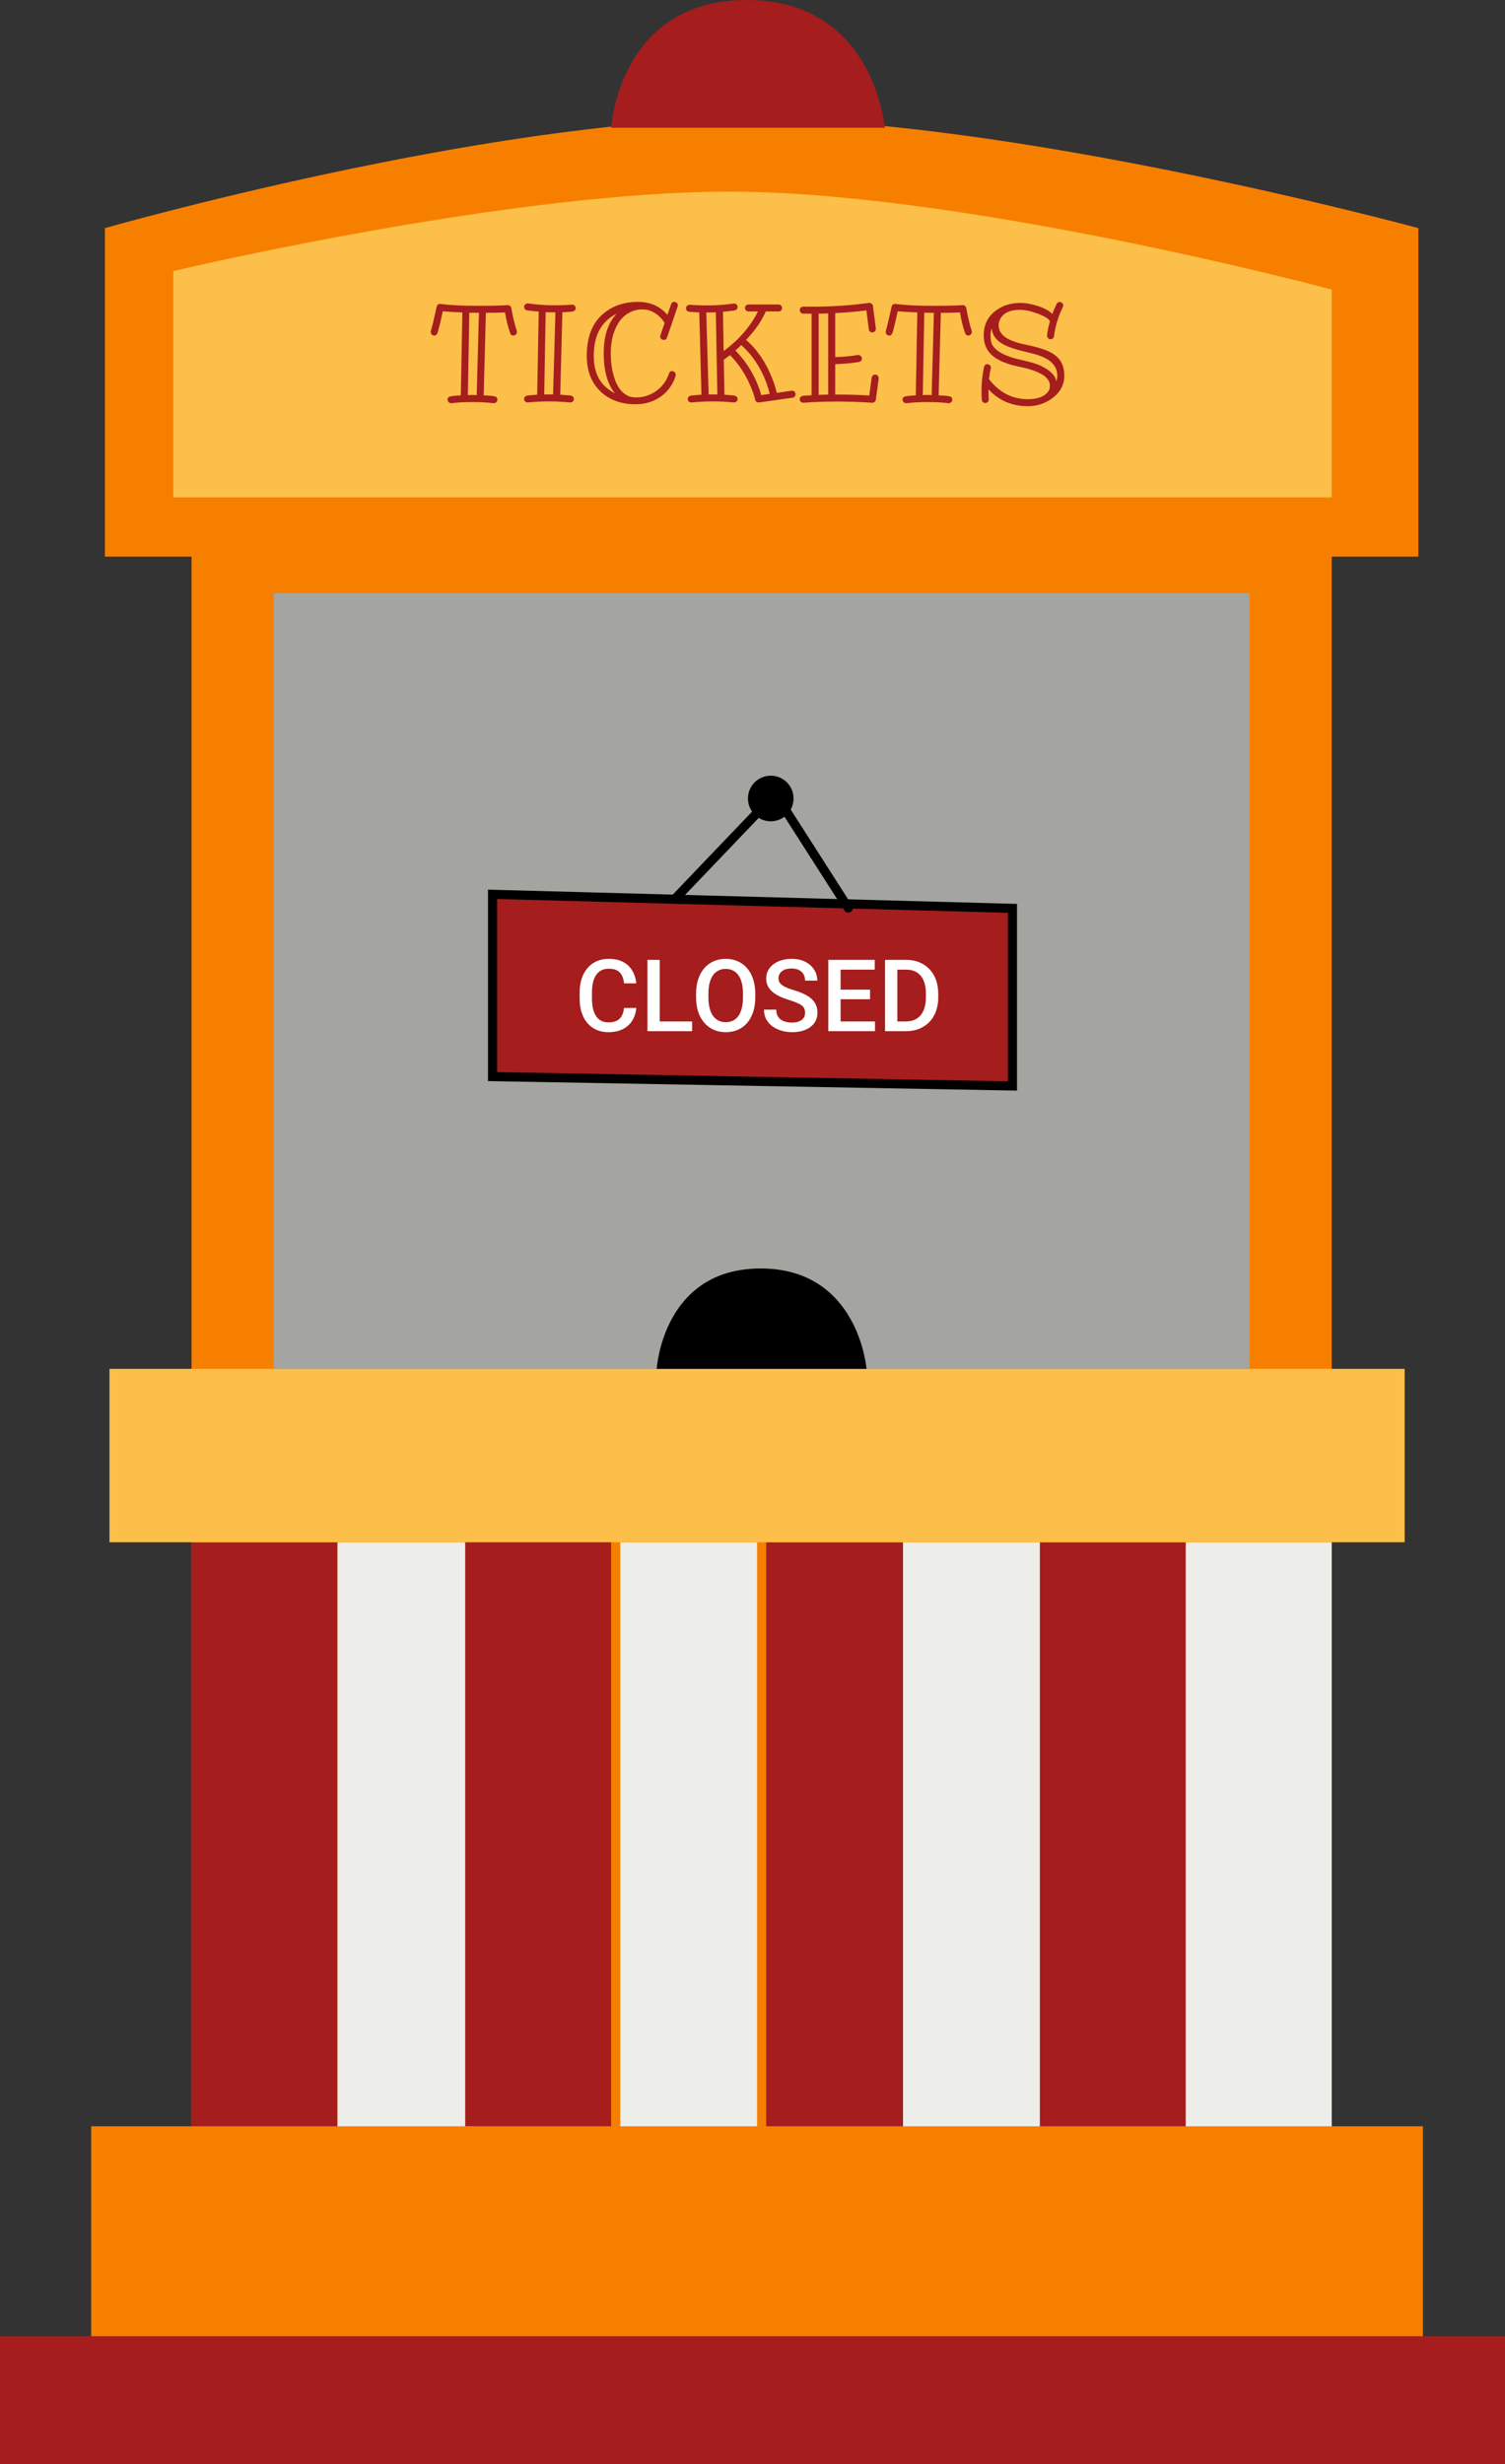 <svg width="165" height="270" viewBox="0 0 165 270" fill="none" xmlns="http://www.w3.org/2000/svg">
<rect x="0" y="0" width="165" height="270" fill="#333333" stroke="none"/>
<path d="M21 232.998V60.998H11.5V24.998C11.5 24.998 52.97 13.156 81.5 13C110.795 12.84 155.5 24.998 155.5 24.998V60.998H146V232.998H156V256.998H163.5V268.998H1V256.998H10V232.998H21Z" fill="#F77F00"/>
<path d="M20 53.502V30.502C20 30.502 56.642 21.863 80.5 22.002C106.02 22.149 145 32.502 145 32.502V53.502H20Z" fill="#FCBF49" stroke="#FCBF49" stroke-width="2" stroke-linecap="round"/>
<path d="M52.508 34.281C52.508 34.281 52.156 34.276 51.453 34.266L51.292 43.297C51.375 43.287 51.458 43.282 51.541 43.282C51.697 43.282 51.836 43.282 51.959 43.282C52.081 43.282 52.183 43.287 52.266 43.297L52.508 34.281ZM48.304 33.307C49.319 33.443 50.648 33.512 52.288 33.512C53.929 33.512 55.052 33.487 55.657 33.438H55.687C55.774 33.438 55.855 33.47 55.928 33.534C56.002 33.592 56.041 33.646 56.045 33.695C56.055 33.739 56.067 33.8 56.082 33.878C56.097 33.956 56.116 34.061 56.141 34.193C56.165 34.325 56.194 34.476 56.228 34.647C56.268 34.818 56.309 34.996 56.353 35.182C56.465 35.641 56.568 35.999 56.661 36.258L56.675 36.383C56.675 36.485 56.634 36.576 56.551 36.654C56.473 36.732 56.39 36.771 56.302 36.771C56.116 36.771 55.992 36.681 55.928 36.5C55.674 35.763 55.489 35.008 55.372 34.237C54.815 34.266 54.114 34.281 53.27 34.281L53.028 43.326C53.873 43.355 54.334 43.416 54.412 43.509C54.49 43.597 54.529 43.697 54.529 43.81C54.529 43.917 54.488 44.005 54.405 44.073C54.327 44.147 54.244 44.183 54.156 44.183H54.112C53.438 44.1 52.662 44.059 51.783 44.059C50.904 44.059 50.145 44.1 49.505 44.183H49.461C49.353 44.183 49.261 44.142 49.183 44.059C49.109 43.976 49.073 43.885 49.073 43.788C49.073 43.69 49.105 43.605 49.168 43.531C49.27 43.429 49.722 43.36 50.523 43.326L50.691 34.237C49.92 34.208 49.205 34.166 48.545 34.112C48.516 34.244 48.48 34.405 48.435 34.596C48.397 34.786 48.352 34.989 48.304 35.204C48.148 35.838 48.047 36.231 48.003 36.383C47.925 36.642 47.796 36.771 47.615 36.771C47.503 36.771 47.41 36.732 47.337 36.654C47.264 36.571 47.227 36.5 47.227 36.441V36.324C47.227 36.305 47.247 36.227 47.286 36.09C47.33 35.953 47.388 35.731 47.461 35.423C47.535 35.116 47.601 34.828 47.659 34.559C47.801 33.949 47.872 33.631 47.872 33.607C47.925 33.407 48.05 33.307 48.245 33.307H48.304ZM60.894 34.222C60.894 34.222 60.716 34.222 60.359 34.222C60.188 34.222 60.01 34.217 59.825 34.208L59.664 43.224H60.638L60.894 34.222ZM57.891 33.248C58.858 33.385 59.778 33.453 60.652 33.453C61.526 33.453 62.208 33.429 62.696 33.38H62.725C62.837 33.38 62.93 33.419 63.003 33.497C63.077 33.575 63.113 33.666 63.113 33.768C63.113 33.866 63.079 33.951 63.011 34.024C62.942 34.093 62.837 34.134 62.696 34.149C62.442 34.173 62.095 34.198 61.656 34.222L61.421 43.253C61.7 43.273 62.083 43.302 62.571 43.341C62.801 43.39 62.916 43.529 62.916 43.758C62.906 43.866 62.862 43.949 62.784 44.007C62.71 44.071 62.625 44.102 62.527 44.102H62.498C60.94 43.946 59.4 43.946 57.877 44.102H57.847C57.735 44.102 57.642 44.066 57.569 43.993C57.496 43.915 57.459 43.827 57.459 43.729C57.459 43.631 57.491 43.546 57.554 43.473C57.623 43.399 57.725 43.355 57.862 43.341C58.003 43.326 58.165 43.312 58.345 43.297C58.531 43.282 58.714 43.268 58.895 43.253L59.063 34.142C58.643 34.112 58.218 34.068 57.789 34.01C57.691 33.995 57.61 33.951 57.547 33.878C57.488 33.805 57.459 33.714 57.459 33.607C57.459 33.499 57.503 33.414 57.591 33.351C57.679 33.282 57.764 33.248 57.847 33.248H57.891ZM67.618 34.369C65.938 35.199 65.098 36.739 65.098 38.99C65.098 40.494 65.535 41.634 66.409 42.411C66.697 42.669 67.039 42.904 67.435 43.114C66.605 42.108 66.189 40.643 66.189 38.719C66.189 36.81 66.665 35.36 67.618 34.369ZM69.925 33.08C71.287 33.08 72.369 33.556 73.169 34.508L73.572 33.351C73.636 33.17 73.738 33.08 73.88 33.08C74.022 33.08 74.129 33.121 74.202 33.204C74.28 33.282 74.319 33.358 74.319 33.431C74.319 33.499 74.31 33.553 74.29 33.592L73.126 36.998C73.077 37.164 72.974 37.247 72.818 37.247C72.666 37.247 72.554 37.206 72.481 37.123C72.408 37.04 72.371 36.969 72.371 36.91C72.371 36.847 72.381 36.795 72.4 36.756L72.869 35.387C72.454 34.723 71.9 34.269 71.207 34.024C70.977 33.946 70.691 33.907 70.35 33.907C70.013 33.907 69.668 33.976 69.317 34.112C68.97 34.249 68.665 34.435 68.401 34.669C68.143 34.903 67.92 35.179 67.735 35.497C67.549 35.809 67.4 36.144 67.288 36.5C67.068 37.174 66.959 37.914 66.959 38.719C66.959 39.906 67.144 40.948 67.515 41.847C67.803 42.54 68.211 43.033 68.738 43.326C69.012 43.477 69.344 43.553 69.734 43.553C70.13 43.553 70.518 43.492 70.899 43.37C71.285 43.248 71.634 43.072 71.946 42.843C72.606 42.369 73.067 41.744 73.331 40.968C73.384 40.768 73.487 40.667 73.638 40.667C73.79 40.667 73.902 40.709 73.975 40.792C74.048 40.875 74.085 40.965 74.085 41.063V41.151C74.08 41.161 74.063 41.209 74.034 41.297C74.009 41.385 73.968 41.5 73.909 41.642C73.445 42.691 72.693 43.446 71.653 43.905C71.028 44.178 70.335 44.31 69.573 44.3C68.816 44.295 68.106 44.166 67.442 43.912C66.783 43.653 66.224 43.292 65.765 42.828C64.808 41.876 64.329 40.597 64.329 38.99C64.329 36.925 64.939 35.382 66.16 34.361C67.19 33.507 68.445 33.08 69.925 33.08ZM78.48 34.222C78.309 34.232 78.133 34.237 77.952 34.237H77.432L77.689 43.224H78.648L78.48 34.222ZM81.27 37.804C81.001 38.072 80.787 38.273 80.626 38.404C81.983 39.806 82.928 41.437 83.46 43.297L84.39 43.158C83.975 41.473 83.226 39.986 82.142 38.697C81.917 38.438 81.626 38.141 81.27 37.804ZM75.63 33.395C76.119 33.443 76.8 33.468 77.674 33.468C78.553 33.468 79.471 33.399 80.428 33.263H80.479C80.591 33.263 80.684 33.302 80.757 33.38C80.831 33.453 80.867 33.539 80.867 33.636C80.867 33.734 80.835 33.819 80.772 33.893C80.713 33.966 80.603 34.015 80.442 34.039C80.179 34.073 79.786 34.115 79.263 34.164L79.336 38.477C80.064 37.916 80.635 37.42 81.05 36.991C81.934 36.068 82.618 35.113 83.101 34.127H82.068C81.961 34.127 81.868 34.093 81.79 34.024C81.712 33.951 81.673 33.861 81.673 33.753C81.673 33.641 81.712 33.548 81.79 33.475C81.868 33.402 81.961 33.365 82.068 33.365H85.35C85.457 33.365 85.547 33.402 85.621 33.475C85.699 33.548 85.738 33.641 85.738 33.753C85.738 33.861 85.699 33.951 85.621 34.024C85.547 34.093 85.457 34.127 85.35 34.127H83.958C83.553 35.025 83.03 35.843 82.391 36.581C82.195 36.805 81.998 37.027 81.797 37.247C83.018 38.302 83.978 39.72 84.676 41.502C84.866 41.981 85.027 42.498 85.159 43.055L86.793 42.813H86.836C86.949 42.813 87.041 42.852 87.115 42.931C87.188 43.009 87.225 43.097 87.225 43.194C87.225 43.292 87.193 43.377 87.129 43.451C87.071 43.524 86.993 43.568 86.895 43.583L83.218 44.102H83.174C83.086 44.102 83.006 44.076 82.933 44.022C82.859 43.968 82.818 43.917 82.808 43.868C82.798 43.819 82.774 43.724 82.735 43.583C82.701 43.441 82.642 43.251 82.559 43.011C82.476 42.772 82.364 42.494 82.222 42.176C82.085 41.854 81.917 41.512 81.717 41.151C81.248 40.321 80.689 39.576 80.04 38.917C80.03 38.922 79.8 39.09 79.351 39.422L79.424 43.253C79.605 43.268 79.788 43.282 79.974 43.297C80.159 43.312 80.32 43.326 80.457 43.341C80.599 43.355 80.701 43.399 80.765 43.473C80.833 43.546 80.867 43.639 80.867 43.751C80.867 43.858 80.823 43.944 80.735 44.007C80.647 44.071 80.562 44.102 80.479 44.102H80.428C79.695 44.024 78.941 43.985 78.165 43.985C77.388 43.985 76.609 44.024 75.828 44.102H75.784C75.672 44.102 75.579 44.066 75.506 43.993C75.438 43.915 75.403 43.827 75.403 43.729C75.403 43.631 75.435 43.546 75.499 43.473C75.567 43.399 75.674 43.355 75.821 43.341C75.972 43.326 76.143 43.312 76.334 43.297C76.529 43.282 76.719 43.268 76.905 43.253L76.663 34.237C76.307 34.217 75.938 34.193 75.557 34.164C75.46 34.154 75.376 34.112 75.308 34.039C75.245 33.966 75.213 33.876 75.213 33.768C75.213 33.661 75.254 33.573 75.337 33.504C75.42 33.431 75.508 33.395 75.601 33.395H75.63ZM90.799 34.339C90.457 34.359 90.108 34.369 89.751 34.369V43.268C89.922 43.258 90.096 43.253 90.272 43.253C90.452 43.253 90.628 43.248 90.799 43.238V34.339ZM91.773 43.238C93.086 43.238 94.263 43.273 95.303 43.341L95.567 41.378C95.586 41.28 95.63 41.202 95.699 41.144C95.772 41.08 95.86 41.048 95.962 41.048C96.07 41.048 96.158 41.09 96.226 41.173C96.299 41.256 96.336 41.339 96.336 41.422V41.48L96.021 43.802C96.006 43.9 95.962 43.978 95.889 44.037C95.816 44.1 95.731 44.132 95.633 44.132H95.618C94.305 44.044 93.018 44 91.758 44C90.499 44 89.28 44.044 88.103 44.132H88.067C87.955 44.122 87.862 44.083 87.789 44.015C87.715 43.946 87.679 43.861 87.679 43.758C87.679 43.651 87.713 43.563 87.781 43.495C87.85 43.421 87.947 43.38 88.074 43.37C88.206 43.355 88.35 43.346 88.506 43.341C88.668 43.331 88.826 43.321 88.982 43.312V34.383C88.826 34.373 88.67 34.369 88.514 34.369H88.052C87.95 34.359 87.862 34.32 87.789 34.252C87.715 34.178 87.679 34.088 87.679 33.98C87.679 33.873 87.718 33.783 87.796 33.709C87.874 33.631 87.984 33.595 88.126 33.6C88.272 33.605 88.431 33.607 88.602 33.607H89.122C91.187 33.607 93.235 33.47 95.267 33.197H95.332C95.43 33.197 95.513 33.231 95.582 33.299C95.65 33.363 95.691 33.438 95.706 33.526L96.021 36.002V36.053C96.021 36.166 95.98 36.256 95.897 36.324C95.818 36.393 95.731 36.427 95.633 36.427C95.54 36.427 95.457 36.398 95.384 36.339C95.315 36.275 95.272 36.195 95.252 36.097L94.988 34.01C94.022 34.142 92.881 34.242 91.568 34.31V39.137C92.618 39.093 93.438 39.015 94.029 38.902H94.102C94.205 38.902 94.295 38.941 94.373 39.02C94.451 39.093 94.49 39.178 94.49 39.276C94.49 39.481 94.385 39.61 94.175 39.664C93.599 39.776 92.73 39.857 91.568 39.906V43.238H91.773ZM102.386 34.281C102.386 34.281 102.034 34.276 101.331 34.266L101.17 43.297C101.253 43.287 101.336 43.282 101.419 43.282C101.575 43.282 101.714 43.282 101.836 43.282C101.958 43.282 102.061 43.287 102.144 43.297L102.386 34.281ZM98.182 33.307C99.197 33.443 100.525 33.512 102.166 33.512C103.807 33.512 104.93 33.487 105.535 33.438H105.564C105.652 33.438 105.733 33.47 105.806 33.534C105.879 33.592 105.918 33.646 105.923 33.695C105.933 33.739 105.945 33.8 105.96 33.878C105.975 33.956 105.994 34.061 106.019 34.193C106.043 34.325 106.072 34.476 106.106 34.647C106.146 34.818 106.187 34.996 106.231 35.182C106.343 35.641 106.446 35.999 106.539 36.258L106.553 36.383C106.553 36.485 106.512 36.576 106.429 36.654C106.351 36.732 106.268 36.771 106.18 36.771C105.994 36.771 105.87 36.681 105.806 36.5C105.552 35.763 105.367 35.008 105.25 34.237C104.693 34.266 103.992 34.281 103.147 34.281L102.906 43.326C103.75 43.355 104.212 43.416 104.29 43.509C104.368 43.597 104.407 43.697 104.407 43.81C104.407 43.917 104.366 44.005 104.283 44.073C104.205 44.147 104.122 44.183 104.034 44.183H103.99C103.316 44.1 102.54 44.059 101.661 44.059C100.782 44.059 100.022 44.1 99.383 44.183H99.339C99.231 44.183 99.139 44.142 99.061 44.059C98.987 43.976 98.951 43.885 98.951 43.788C98.951 43.69 98.982 43.605 99.046 43.531C99.148 43.429 99.6 43.36 100.401 43.326L100.569 34.237C99.798 34.208 99.082 34.166 98.423 34.112C98.394 34.244 98.357 34.405 98.314 34.596C98.274 34.786 98.231 34.989 98.182 35.204C98.025 35.838 97.925 36.231 97.881 36.383C97.803 36.642 97.674 36.771 97.493 36.771C97.381 36.771 97.288 36.732 97.215 36.654C97.142 36.571 97.105 36.5 97.105 36.441V36.324C97.105 36.305 97.124 36.227 97.164 36.09C97.207 35.953 97.266 35.731 97.339 35.423C97.413 35.116 97.478 34.828 97.537 34.559C97.679 33.949 97.749 33.631 97.749 33.607C97.803 33.407 97.928 33.307 98.123 33.307H98.182ZM108.714 35.958C108.636 36.236 108.597 36.522 108.597 36.815C108.597 37.108 108.636 37.374 108.714 37.613C108.797 37.852 108.963 38.082 109.212 38.302C109.778 38.8 110.762 39.195 112.164 39.488C113.067 39.684 113.75 39.901 114.214 40.14C114.683 40.374 115.047 40.621 115.306 40.88C115.569 41.134 115.738 41.439 115.811 41.795C115.879 41.595 115.914 41.368 115.914 41.114C115.914 40.855 115.862 40.614 115.76 40.389C115.662 40.165 115.53 39.969 115.364 39.803C115.203 39.632 115.015 39.483 114.8 39.356C114.585 39.23 114.363 39.122 114.134 39.034C113.821 38.912 113.445 38.797 113.006 38.69C112.566 38.583 112.193 38.49 111.885 38.412C111.578 38.334 111.277 38.246 110.984 38.148C110.691 38.05 110.413 37.938 110.149 37.811C109.886 37.684 109.651 37.533 109.446 37.357C109.012 36.981 108.768 36.515 108.714 35.958ZM108.428 41.554C109.566 43.014 110.982 43.744 112.676 43.744C113.721 43.744 114.451 43.487 114.866 42.975C115.027 42.784 115.108 42.562 115.108 42.308C115.108 42.054 115.052 41.842 114.939 41.671C114.827 41.495 114.681 41.339 114.5 41.202C114.319 41.065 114.114 40.946 113.885 40.843C113.66 40.736 113.433 40.643 113.204 40.565C112.837 40.438 112.461 40.335 112.076 40.257C111.69 40.179 111.326 40.096 110.984 40.008C110.643 39.916 110.318 39.806 110.01 39.679C109.703 39.552 109.417 39.403 109.153 39.232C108.89 39.061 108.66 38.858 108.465 38.624C108.055 38.131 107.85 37.508 107.85 36.756C107.85 35.638 108.265 34.752 109.095 34.098C109.856 33.497 110.779 33.197 111.863 33.197C112.474 33.197 113.147 33.321 113.885 33.57C114.598 33.815 115.091 34.095 115.364 34.413C115.477 34.11 115.635 33.741 115.84 33.307C115.923 33.165 116.028 33.094 116.155 33.094C116.287 33.094 116.39 33.136 116.463 33.219C116.536 33.297 116.573 33.375 116.573 33.453C116.573 33.526 116.502 33.709 116.36 34.002C116.219 34.295 116.065 34.708 115.899 35.24C115.738 35.768 115.623 36.302 115.555 36.844C115.545 36.942 115.503 37.023 115.43 37.086C115.362 37.145 115.274 37.174 115.167 37.174C115.064 37.174 114.976 37.132 114.903 37.049C114.83 36.966 114.793 36.883 114.793 36.8V36.756C114.852 36.239 114.957 35.728 115.108 35.226C115.02 34.957 114.593 34.679 113.826 34.391C113.064 34.098 112.386 33.951 111.79 33.951C110.765 33.951 110.064 34.269 109.688 34.903C109.556 35.123 109.488 35.389 109.483 35.702C109.532 36.415 109.986 36.944 110.845 37.291C111.26 37.467 111.67 37.599 112.076 37.687C112.481 37.77 112.854 37.852 113.196 37.935C113.543 38.014 113.941 38.126 114.39 38.273C114.839 38.419 115.232 38.612 115.569 38.851C116.312 39.373 116.683 40.14 116.683 41.151C116.683 42.157 116.246 42.984 115.372 43.634C114.576 44.22 113.682 44.513 112.691 44.513C110.962 44.513 109.522 43.898 108.37 42.667V42.843C108.37 43.15 108.379 43.456 108.399 43.758V43.788C108.399 43.885 108.365 43.971 108.296 44.044C108.233 44.117 108.145 44.156 108.033 44.161C107.925 44.166 107.835 44.134 107.762 44.066C107.688 43.998 107.647 43.898 107.637 43.766C107.618 43.502 107.608 43.16 107.608 42.74C107.608 41.964 107.698 41.124 107.879 40.221C107.933 40.011 108.057 39.906 108.252 39.906C108.365 39.906 108.458 39.95 108.531 40.038C108.604 40.121 108.641 40.187 108.641 40.235V40.323C108.641 40.338 108.631 40.377 108.611 40.44C108.597 40.504 108.58 40.584 108.56 40.682C108.545 40.775 108.528 40.865 108.509 40.953C108.494 41.056 108.467 41.256 108.428 41.554Z" fill="#A51D1D"/>
<rect x="21" y="169" width="16" height="64" fill="#A51D1D"/>
<rect y="270" width="14" height="165" transform="rotate(-90 0 270)" fill="#A51D1D"/>
<rect x="68" y="169" width="15" height="64" fill="#EDEDE9"/>
<rect x="37" y="169" width="15" height="64" fill="#EDEDE9"/>
<rect x="84" y="169" width="15" height="64" fill="#A51D1D"/>
<rect x="114" y="169" width="16" height="64" fill="#A51D1D"/>
<rect x="51" y="168" width="16" height="65" fill="#A51D1D"/>
<rect x="99" y="169" width="15" height="64" fill="#EDEDE9"/>
<rect x="130" y="169" width="16" height="64" fill="#EDEDE9"/>
<rect x="12" y="150" width="142" height="19" fill="#FCBF49"/>
<rect x="30" y="65" width="107" height="85" fill="#A4A4A0"/>
<path d="M83.392 139C72.645 139 72 150 72 150H95C95 150 94.14 139 83.392 139Z" fill="black"/>
<path d="M81.86 0C67.841 0 67 14 67 14H97C97 14 95.879 0 81.86 0Z" fill="#A51D1D"/>
<path d="M54 117.976V98L73.418 98.523L111 99.537V119L54 117.976Z" fill="#A51D1D" stroke="black" stroke-linecap="round"/>
<path d="M74 98.5L85 87L93 99.5" stroke="black" stroke-linecap="round"/>
<circle cx="84.5" cy="87.5" r="2.5" fill="black"/>
<path d="M68.414 110.454H69.757C69.714 110.966 69.571 111.423 69.327 111.824C69.084 112.221 68.742 112.535 68.301 112.764C67.861 112.993 67.326 113.107 66.695 113.107C66.212 113.107 65.777 113.021 65.39 112.85C65.003 112.674 64.672 112.427 64.397 112.108C64.121 111.786 63.91 111.398 63.763 110.943C63.62 110.488 63.548 109.98 63.548 109.417V108.768C63.548 108.205 63.621 107.697 63.768 107.242C63.919 106.787 64.133 106.399 64.413 106.077C64.692 105.751 65.027 105.502 65.417 105.33C65.811 105.158 66.253 105.072 66.744 105.072C67.367 105.072 67.893 105.187 68.323 105.416C68.752 105.645 69.085 105.962 69.322 106.367C69.562 106.771 69.709 107.235 69.762 107.758H68.419C68.384 107.421 68.305 107.133 68.183 106.893C68.065 106.653 67.889 106.471 67.657 106.345C67.424 106.216 67.12 106.152 66.744 106.152C66.436 106.152 66.167 106.209 65.938 106.324C65.709 106.438 65.517 106.607 65.363 106.829C65.209 107.051 65.093 107.325 65.014 107.65C64.939 107.973 64.901 108.341 64.901 108.757V109.417C64.901 109.811 64.935 110.169 65.003 110.492C65.075 110.81 65.183 111.084 65.326 111.313C65.472 111.543 65.659 111.72 65.884 111.845C66.11 111.971 66.38 112.033 66.695 112.033C67.079 112.033 67.388 111.972 67.624 111.851C67.864 111.729 68.045 111.552 68.167 111.319C68.292 111.083 68.375 110.794 68.414 110.454ZM75.88 111.931V113H71.954V111.931H75.88ZM72.33 105.18V113H70.981V105.18H72.33ZM82.803 108.875V109.305C82.803 109.896 82.726 110.425 82.572 110.895C82.418 111.364 82.198 111.763 81.912 112.092C81.629 112.422 81.289 112.674 80.891 112.85C80.494 113.021 80.053 113.107 79.57 113.107C79.09 113.107 78.651 113.021 78.254 112.85C77.86 112.674 77.518 112.422 77.228 112.092C76.938 111.763 76.712 111.364 76.551 110.895C76.394 110.425 76.315 109.896 76.315 109.305V108.875C76.315 108.284 76.394 107.756 76.551 107.291C76.709 106.821 76.931 106.422 77.217 106.093C77.507 105.76 77.849 105.507 78.243 105.335C78.641 105.16 79.079 105.072 79.559 105.072C80.043 105.072 80.483 105.16 80.88 105.335C81.278 105.507 81.62 105.76 81.906 106.093C82.193 106.422 82.413 106.821 82.567 107.291C82.724 107.756 82.803 108.284 82.803 108.875ZM81.455 109.305V108.864C81.455 108.427 81.412 108.042 81.326 107.709C81.244 107.373 81.12 107.092 80.956 106.866C80.794 106.637 80.596 106.465 80.359 106.351C80.123 106.232 79.856 106.173 79.559 106.173C79.262 106.173 78.997 106.232 78.764 106.351C78.531 106.465 78.333 106.637 78.168 106.866C78.007 107.092 77.883 107.373 77.797 107.709C77.711 108.042 77.668 108.427 77.668 108.864V109.305C77.668 109.742 77.711 110.128 77.797 110.465C77.883 110.801 78.009 111.086 78.173 111.319C78.342 111.548 78.542 111.722 78.775 111.84C79.008 111.954 79.273 112.012 79.57 112.012C79.871 112.012 80.137 111.954 80.37 111.84C80.603 111.722 80.8 111.548 80.961 111.319C81.122 111.086 81.244 110.801 81.326 110.465C81.412 110.128 81.455 109.742 81.455 109.305ZM88.266 110.986C88.266 110.825 88.241 110.681 88.19 110.556C88.144 110.431 88.06 110.316 87.938 110.212C87.816 110.109 87.644 110.008 87.422 109.912C87.204 109.811 86.925 109.709 86.585 109.605C86.212 109.491 85.868 109.364 85.553 109.224C85.242 109.081 84.97 108.916 84.737 108.73C84.504 108.54 84.323 108.324 84.194 108.08C84.065 107.833 84.001 107.548 84.001 107.226C84.001 106.907 84.067 106.617 84.2 106.356C84.336 106.095 84.527 105.869 84.774 105.679C85.025 105.486 85.32 105.337 85.661 105.233C86.001 105.126 86.377 105.072 86.789 105.072C87.369 105.072 87.868 105.18 88.287 105.395C88.71 105.609 89.034 105.898 89.259 106.259C89.488 106.621 89.603 107.02 89.603 107.457H88.266C88.266 107.199 88.21 106.972 88.099 106.775C87.992 106.574 87.827 106.417 87.605 106.302C87.387 106.188 87.109 106.13 86.772 106.13C86.454 106.13 86.189 106.179 85.978 106.275C85.766 106.372 85.609 106.503 85.505 106.667C85.401 106.832 85.349 107.018 85.349 107.226C85.349 107.373 85.383 107.507 85.451 107.629C85.519 107.747 85.623 107.858 85.763 107.962C85.902 108.062 86.078 108.157 86.289 108.247C86.5 108.336 86.749 108.422 87.036 108.504C87.469 108.633 87.847 108.777 88.169 108.934C88.491 109.088 88.76 109.264 88.975 109.46C89.189 109.657 89.351 109.881 89.458 110.132C89.565 110.379 89.619 110.66 89.619 110.975C89.619 111.305 89.553 111.602 89.42 111.867C89.288 112.128 89.098 112.352 88.851 112.538C88.608 112.721 88.314 112.862 87.97 112.962C87.63 113.059 87.251 113.107 86.832 113.107C86.456 113.107 86.085 113.057 85.72 112.957C85.358 112.857 85.029 112.705 84.731 112.5C84.434 112.293 84.198 112.035 84.022 111.727C83.847 111.416 83.759 111.052 83.759 110.637H85.107C85.107 110.891 85.15 111.108 85.236 111.287C85.326 111.466 85.449 111.612 85.607 111.727C85.764 111.838 85.947 111.92 86.155 111.974C86.366 112.028 86.592 112.055 86.832 112.055C87.147 112.055 87.41 112.01 87.621 111.92C87.836 111.831 87.997 111.706 88.105 111.544C88.212 111.383 88.266 111.197 88.266 110.986ZM95.93 111.931V113H91.778V111.931H95.93ZM92.16 105.18V113H90.811V105.18H92.16ZM95.388 108.445V109.498H91.778V108.445H95.388ZM95.903 105.18V106.254H91.778V105.18H95.903ZM99.303 113H97.633L97.644 111.931H99.303C99.787 111.931 100.191 111.826 100.517 111.614C100.847 111.403 101.094 111.1 101.258 110.707C101.427 110.313 101.511 109.844 101.511 109.299V108.875C101.511 108.452 101.462 108.078 101.366 107.752C101.273 107.427 101.133 107.153 100.947 106.931C100.764 106.709 100.539 106.54 100.27 106.426C100.005 106.311 99.699 106.254 99.352 106.254H97.601V105.18H99.352C99.871 105.18 100.345 105.267 100.775 105.443C101.205 105.615 101.575 105.864 101.887 106.189C102.202 106.515 102.444 106.906 102.612 107.36C102.78 107.815 102.864 108.324 102.864 108.886V109.299C102.864 109.861 102.78 110.37 102.612 110.825C102.444 111.279 102.202 111.67 101.887 111.996C101.572 112.318 101.196 112.567 100.759 112.742C100.326 112.914 99.84 113 99.303 113ZM98.379 105.18V113H97.031V105.18H98.379Z" fill="white"/>
</svg>
